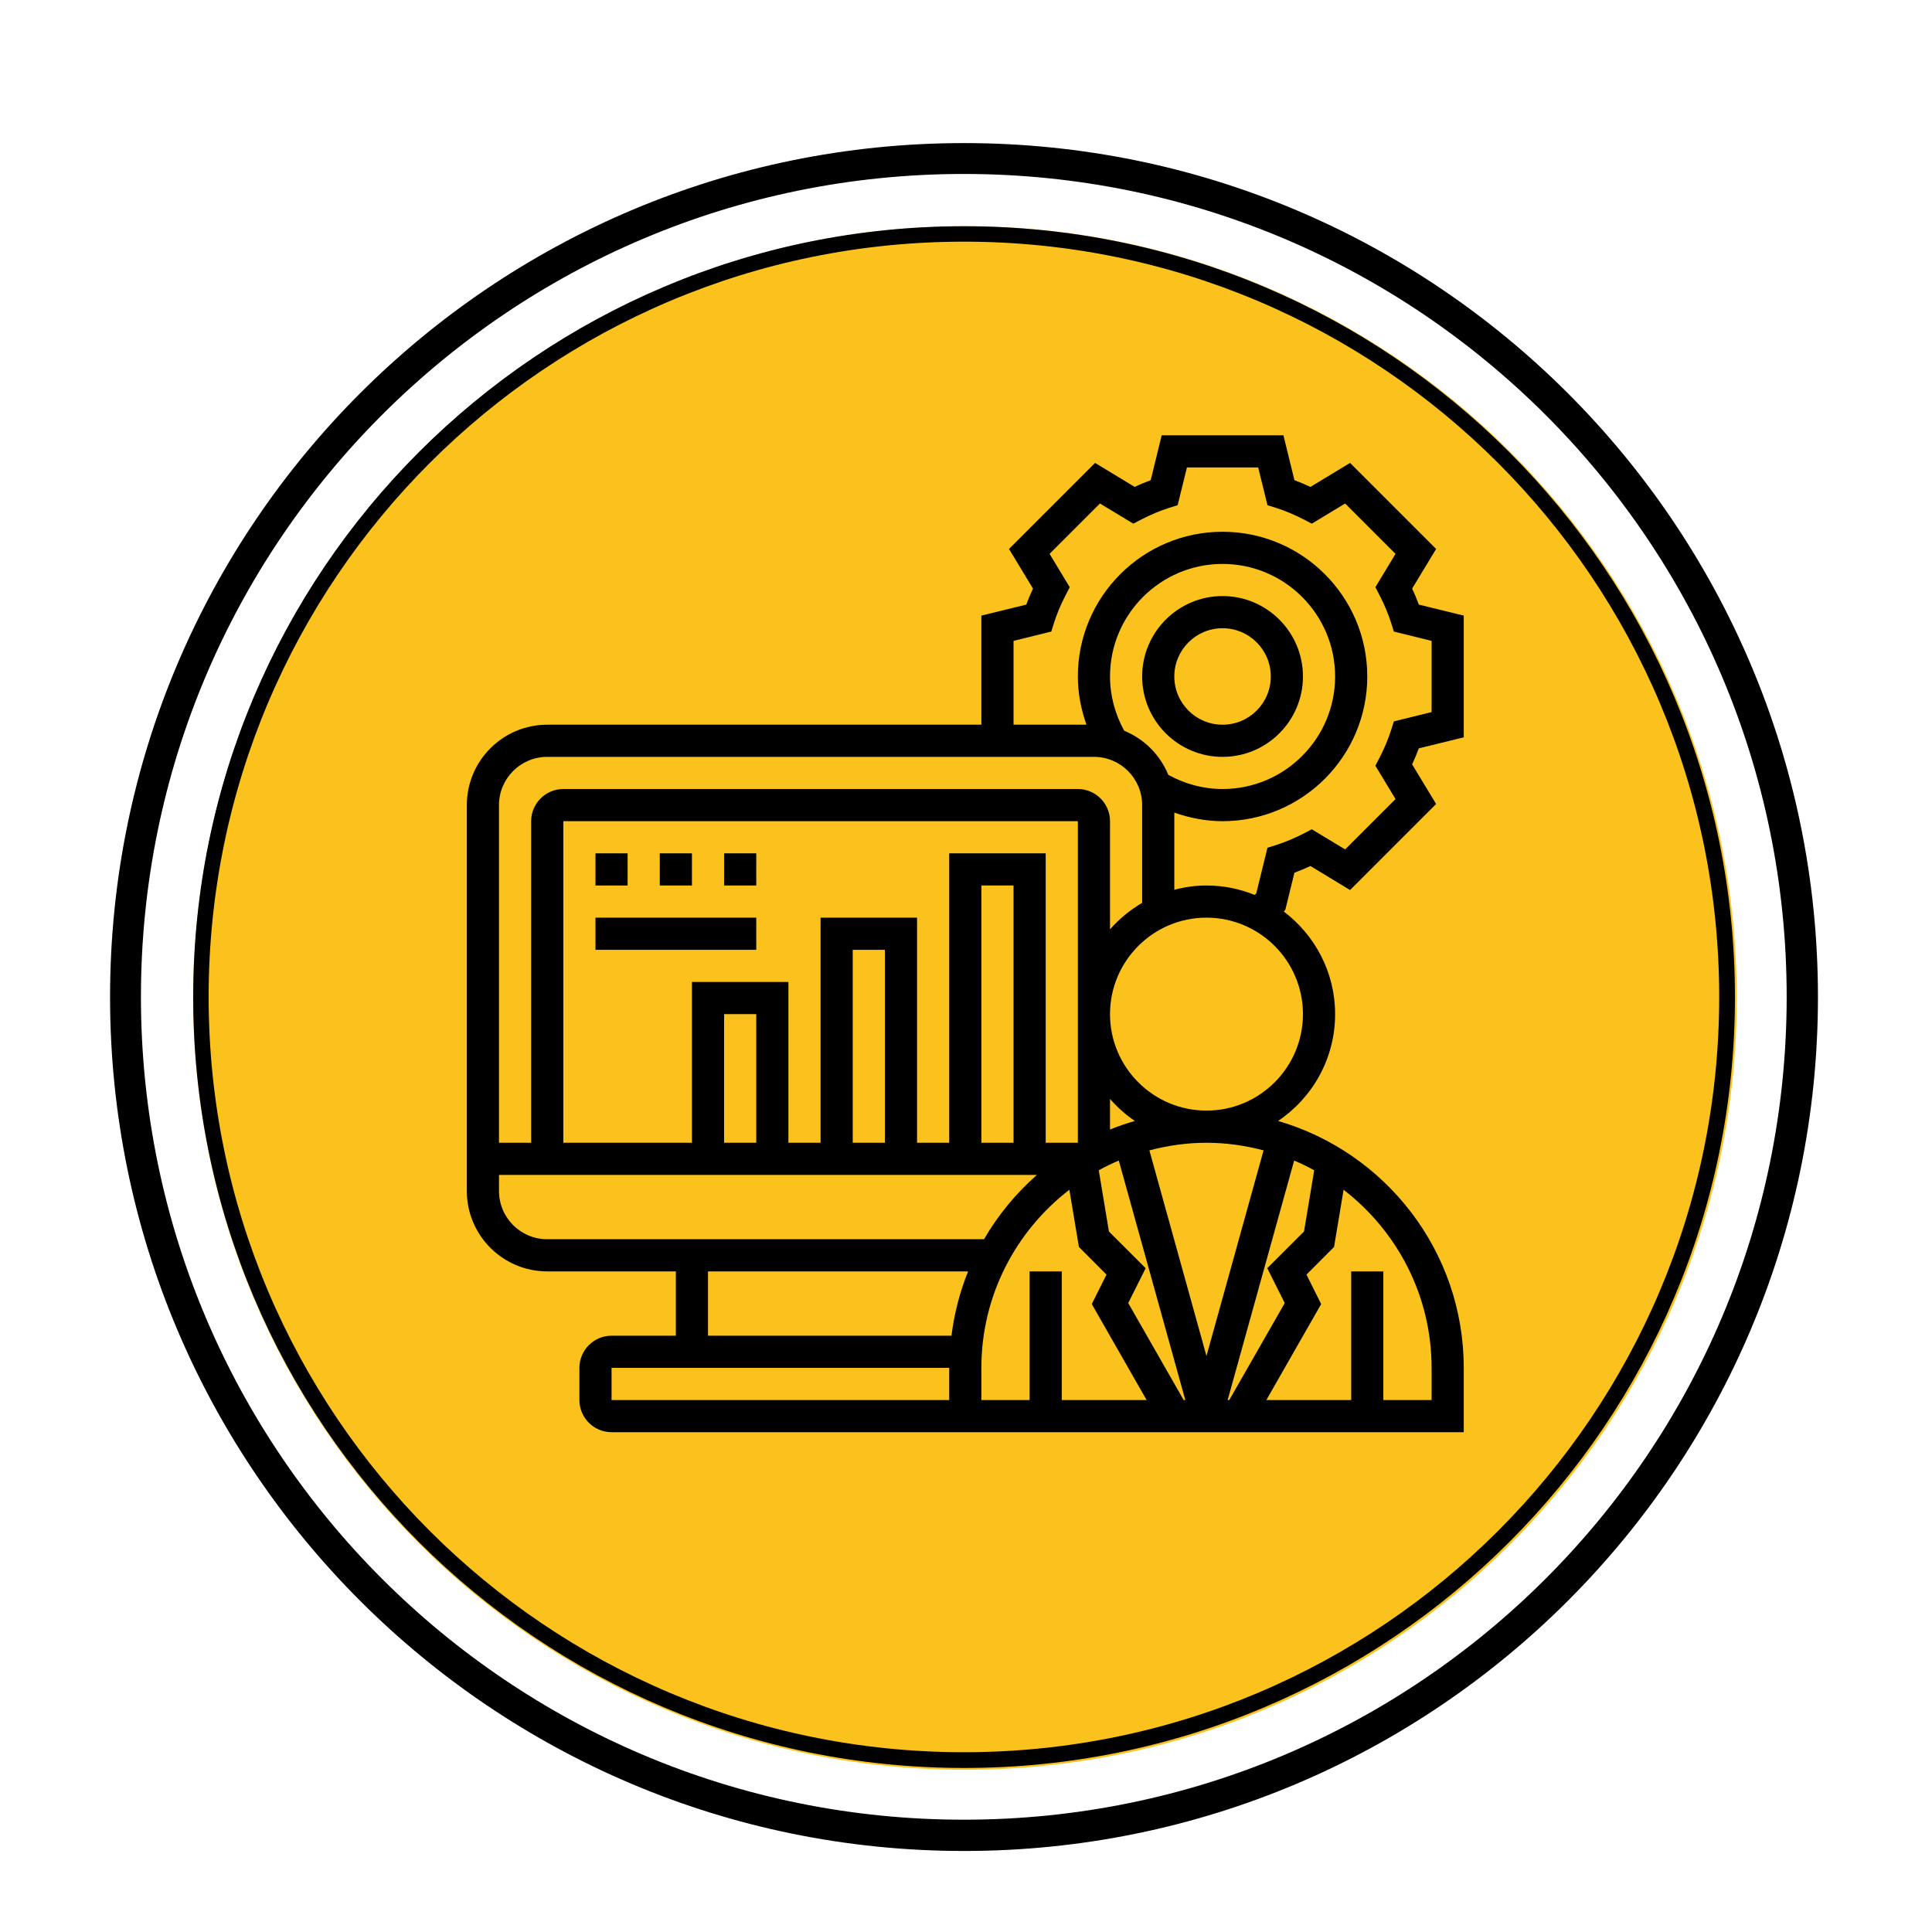 <?xml version="1.0" encoding="UTF-8" standalone="no"?>
<svg
   width="500"
   zoomAndPan="magnify"
   viewBox="0 0 375 375"
   height="500"
   preserveAspectRatio="xMidYMid meet"
   version="1.0"
   id="svg18"
   sodipodi:docname="cat-yel-3.svg"
   inkscape:version="1.3 (0e150ed6c4, 2023-07-21)"
   xmlns:inkscape="http://www.inkscape.org/namespaces/inkscape"
   xmlns:sodipodi="http://sodipodi.sourceforge.net/DTD/sodipodi-0.dtd"
   xmlns="http://www.w3.org/2000/svg"
   xmlns:svg="http://www.w3.org/2000/svg">
  <sodipodi:namedview
     id="namedview18"
     pagecolor="#ffffff"
     bordercolor="#000000"
     borderopacity="0.25"
     inkscape:showpageshadow="2"
     inkscape:pageopacity="0.0"
     inkscape:pagecheckerboard="0"
     inkscape:deskcolor="#d1d1d1"
     inkscape:zoom="1.61"
     inkscape:cx="250"
     inkscape:cy="250"
     inkscape:window-width="1920"
     inkscape:window-height="1014"
     inkscape:window-x="0"
     inkscape:window-y="31"
     inkscape:window-maximized="1"
     inkscape:current-layer="svg18" />
  <defs
     id="defs7">
    <clipPath
       id="524d2053fd">
      <path
         d="M 21.363 27.773 L 352.863 27.773 L 352.863 359.273 L 21.363 359.273 Z M 21.363 27.773 "
         clip-rule="nonzero"
         id="path1" />
    </clipPath>
    <clipPath
       id="f5f6a17c1f">
      <path
         d="M 187.113 27.773 C 95.57 27.773 21.363 101.984 21.363 193.523 C 21.363 285.066 95.57 359.273 187.113 359.273 C 278.652 359.273 352.863 285.066 352.863 193.523 C 352.863 101.984 278.652 27.773 187.113 27.773 Z M 187.113 27.773 "
         clip-rule="nonzero"
         id="path2" />
    </clipPath>
    <clipPath
       id="8956d463f7">
      <path
         d="M 37.5 43.91 L 337.098 43.91 L 337.098 343.512 L 37.5 343.512 Z M 37.5 43.91 "
         clip-rule="nonzero"
         id="path3" />
    </clipPath>
    <clipPath
       id="f10617710d">
      <path
         d="M 187.301 43.91 C 104.566 43.91 37.5 110.98 37.5 193.711 C 37.5 276.445 104.566 343.512 187.301 343.512 C 270.031 343.512 337.098 276.445 337.098 193.711 C 337.098 110.98 270.031 43.91 187.301 43.91 Z M 187.301 43.91 "
         clip-rule="nonzero"
         id="path4" />
    </clipPath>
    <clipPath
       id="6911de9cc3">
      <path
         d="M 37.5 43.91 L 336.75 43.91 L 336.75 343.16 L 37.5 343.16 Z M 37.5 43.91 "
         clip-rule="nonzero"
         id="path5" />
    </clipPath>
    <clipPath
       id="ce36aaf724">
      <path
         d="M 187.125 43.91 C 104.488 43.91 37.5 110.902 37.5 193.535 C 37.5 276.172 104.488 343.16 187.125 343.16 C 269.762 343.16 336.75 276.172 336.75 193.535 C 336.75 110.902 269.762 43.91 187.125 43.91 Z M 187.125 43.91 "
         clip-rule="nonzero"
         id="path6" />
    </clipPath>
    <clipPath
       id="dddc6d8172">
      <path
         d="M 90.613 84.488 L 284.113 84.488 L 284.113 277.988 L 90.613 277.988 Z M 90.613 84.488 "
         clip-rule="nonzero"
         id="path7" />
    </clipPath>
  </defs>
  <g
     clip-path="url(#524d2053fd)"
     id="g9">
    <g
       clip-path="url(#f5f6a17c1f)"
       id="g8">
      <path
         stroke-linecap="butt"
         transform="matrix(0.749, 0, 0, 0.749, 21.363, 27.775)"
         fill="none"
         stroke-linejoin="miter"
         d="M 221.243 -0.002 C 99.052 -0.002 0.001 99.055 0.001 221.241 C 0.001 343.432 99.052 442.483 221.243 442.483 C 343.429 442.483 442.485 343.432 442.485 221.241 C 442.485 99.055 343.429 -0.002 221.243 -0.002 Z M 221.243 -0.002 "
         stroke="#000000"
         stroke-width="16"
         stroke-opacity="1"
         stroke-miterlimit="4"
         id="path8" />
    </g>
  </g>
  <g
     clip-path="url(#8956d463f7)"
     id="g11">
    <g
       clip-path="url(#f10617710d)"
       id="g10">
      <path
         fill="#fbc11c"
         d="M 37.5 43.91 L 337.098 43.91 L 337.098 343.512 L 37.5 343.512 Z M 37.5 43.91 "
         fill-opacity="1"
         fill-rule="nonzero"
         id="path9" />
    </g>
  </g>
  <g
     clip-path="url(#6911de9cc3)"
     id="g13">
    <g
       clip-path="url(#ce36aaf724)"
       id="g12">
      <path
         stroke-linecap="butt"
         transform="matrix(0.749, 0, 0, 0.749, 37.5, 43.912)"
         fill="none"
         stroke-linejoin="miter"
         d="M 199.727 -0.002 C 89.419 -0.002 -0 89.422 -0 199.724 C -0 310.032 89.419 399.451 199.727 399.451 C 310.034 399.451 399.453 310.032 399.453 199.724 C 399.453 89.422 310.034 -0.002 199.727 -0.002 Z M 199.727 -0.002 "
         stroke="#000000"
         stroke-width="8"
         stroke-opacity="1"
         stroke-miterlimit="4"
         id="path11" />
    </g>
  </g>
  <g
     clip-path="url(#dddc6d8172)"
     id="g14">
    <path
       fill="#000000"
       d="M 270.871 155.098 L 261.094 164.875 L 254.621 160.965 L 253.074 161.77 C 251.281 162.695 249.465 163.461 247.684 164.023 L 246.016 164.547 L 243.844 173.387 L 243.516 173.703 C 240.625 172.531 237.48 171.875 234.176 171.875 C 232.02 171.875 229.934 172.18 227.934 172.703 L 227.934 157.719 C 230.934 158.781 234.078 159.391 237.297 159.391 C 252.793 159.391 265.387 146.797 265.387 131.301 C 265.387 115.809 252.793 103.215 237.297 103.215 C 221.805 103.215 209.211 115.809 209.211 131.301 C 209.211 134.52 209.82 137.664 210.879 140.664 L 196.727 140.664 L 196.727 124.391 L 204.051 122.586 L 204.578 120.914 C 205.137 119.137 205.906 117.32 206.832 115.527 L 207.637 113.977 L 203.723 107.504 L 213.5 97.727 L 219.973 101.641 L 221.523 100.836 C 223.316 99.91 225.133 99.141 226.91 98.582 L 228.582 98.055 L 230.387 90.73 L 244.211 90.73 L 246.016 98.055 L 247.684 98.582 C 249.465 99.141 251.281 99.91 253.074 100.836 L 254.621 101.641 L 261.094 97.727 L 270.871 107.504 L 266.961 113.977 L 267.766 115.527 C 268.691 117.32 269.457 119.137 270.02 120.914 L 270.543 122.586 L 277.871 124.391 L 277.871 138.215 L 270.543 140.02 L 270.02 141.688 C 269.457 143.469 268.691 145.285 267.766 147.078 L 266.961 148.625 Z M 252.902 196.844 C 252.902 207.168 244.504 215.566 234.176 215.566 C 223.852 215.566 215.453 207.168 215.453 196.844 C 215.453 186.516 223.852 178.117 234.176 178.117 C 244.504 178.117 252.902 186.516 252.902 196.844 Z M 245.258 223.285 L 234.176 263.199 L 223.094 223.285 C 226.645 222.359 230.336 221.809 234.176 221.809 C 238.016 221.809 241.711 222.359 245.258 223.285 Z M 277.871 265.504 L 277.871 271.746 L 268.508 271.746 L 268.508 246.777 L 262.266 246.777 L 262.266 271.746 L 245.797 271.746 L 256.438 253.117 L 253.586 247.398 L 258.938 242.035 L 260.789 230.93 C 271.152 238.926 277.871 251.422 277.871 265.504 Z M 190.484 271.746 L 190.484 265.504 C 190.484 251.422 197.199 238.926 207.562 230.93 L 209.418 242.035 L 214.77 247.398 L 211.914 253.117 L 222.559 271.746 L 206.09 271.746 L 206.09 246.777 L 199.848 246.777 L 199.848 271.746 Z M 118.703 271.746 L 118.703 265.504 L 184.242 265.504 L 184.242 271.746 Z M 137.426 246.777 L 187.91 246.777 C 186.312 250.715 185.23 254.91 184.68 259.262 L 137.426 259.262 Z M 96.855 231.172 L 96.855 228.051 L 201.262 228.051 C 197.199 231.625 193.727 235.828 190.996 240.535 L 106.219 240.535 C 101.047 240.535 96.855 236.344 96.855 231.172 Z M 146.789 221.809 L 140.547 221.809 L 140.547 196.844 L 146.789 196.844 Z M 171.758 221.809 L 165.516 221.809 L 165.516 184.359 L 171.758 184.359 Z M 209.211 221.809 L 202.969 221.809 L 202.969 165.633 L 184.242 165.633 L 184.242 221.809 L 178 221.809 L 178 178.117 L 159.273 178.117 L 159.273 221.809 L 153.031 221.809 L 153.031 190.602 L 134.305 190.602 L 134.305 221.809 L 109.34 221.809 L 109.34 159.391 L 209.211 159.391 Z M 215.453 219.238 L 215.453 213.301 C 216.879 214.922 218.488 216.371 220.277 217.578 C 218.633 218.055 217.023 218.605 215.453 219.238 Z M 196.727 221.809 L 190.484 221.809 L 190.484 171.875 L 196.727 171.875 Z M 229.75 271.746 L 218.988 252.922 L 222.375 246.156 L 215.242 239.035 L 213.27 227.148 C 214.523 226.453 215.828 225.82 217.156 225.262 L 230.07 271.746 Z M 249.367 252.922 L 238.602 271.746 L 238.285 271.746 L 251.195 225.262 C 252.523 225.82 253.828 226.453 255.086 227.148 L 253.109 239.035 L 245.977 246.156 Z M 215.453 131.301 C 215.453 119.258 225.254 109.457 237.297 109.457 C 249.344 109.457 259.145 119.258 259.145 131.301 C 259.145 143.348 249.344 153.148 237.297 153.148 C 233.594 153.148 229.984 152.172 226.766 150.395 C 225.18 146.516 222.082 143.422 218.207 141.836 C 216.426 138.617 215.453 135.008 215.453 131.301 Z M 106.219 146.906 L 212.332 146.906 C 217.5 146.906 221.691 151.102 221.691 156.27 L 221.691 175.25 C 219.34 176.617 217.242 178.359 215.453 180.383 L 215.453 159.391 C 215.453 155.953 212.648 153.148 209.211 153.148 L 109.34 153.148 C 105.902 153.148 103.098 155.953 103.098 159.391 L 103.098 221.809 L 96.855 221.809 L 96.855 156.27 C 96.855 151.102 101.047 146.906 106.219 146.906 Z M 284.113 143.117 L 284.113 119.488 L 275.395 117.355 C 275.004 116.32 274.578 115.27 274.09 114.246 L 278.75 106.555 L 262.047 89.852 L 254.355 94.508 C 253.328 94.02 252.281 93.594 251.246 93.203 L 249.113 84.488 L 225.484 84.488 L 223.352 93.203 C 222.316 93.594 221.266 94.02 220.242 94.508 L 212.551 89.852 L 195.848 106.555 L 200.504 114.246 C 200.016 115.27 199.59 116.32 199.199 117.355 L 190.484 119.488 L 190.484 140.664 L 106.219 140.664 C 97.609 140.664 90.613 147.664 90.613 156.27 L 90.613 231.172 C 90.613 239.781 97.609 246.777 106.219 246.777 L 131.184 246.777 L 131.184 259.262 L 118.703 259.262 C 115.262 259.262 112.461 262.066 112.461 265.504 L 112.461 271.746 C 112.461 275.184 115.262 277.988 118.703 277.988 L 284.113 277.988 L 284.113 265.504 C 284.113 242.793 268.859 223.613 248.074 217.578 C 254.742 213.094 259.145 205.473 259.145 196.844 C 259.145 188.699 255.207 181.48 249.16 176.91 L 249.477 176.605 L 251.246 169.398 C 252.281 169.008 253.328 168.582 254.355 168.094 L 262.047 172.754 L 278.75 156.051 L 274.09 148.359 C 274.578 147.332 275.004 146.285 275.395 145.25 L 284.113 143.117 "
       fill-opacity="1"
       fill-rule="nonzero"
       id="path13" />
  </g>
  <path
     fill="#000000"
     d="M 237.297 121.938 C 242.469 121.938 246.66 126.133 246.66 131.301 C 246.66 136.473 242.469 140.664 237.297 140.664 C 232.129 140.664 227.934 136.473 227.934 131.301 C 227.934 126.133 232.129 121.938 237.297 121.938 Z M 237.297 146.906 C 245.906 146.906 252.902 139.91 252.902 131.301 C 252.902 122.695 245.906 115.695 237.297 115.695 C 228.691 115.695 221.691 122.695 221.691 131.301 C 221.691 139.91 228.691 146.906 237.297 146.906 "
     fill-opacity="1"
     fill-rule="nonzero"
     id="path14" />
  <path
     fill="#000000"
     d="M 121.82 165.633 L 115.582 165.633 L 115.582 171.875 L 121.82 171.875 L 121.82 165.633 "
     fill-opacity="1"
     fill-rule="nonzero"
     id="path15" />
  <path
     fill="#000000"
     d="M 134.305 165.633 L 128.062 165.633 L 128.062 171.875 L 134.305 171.875 L 134.305 165.633 "
     fill-opacity="1"
     fill-rule="nonzero"
     id="path16" />
  <path
     fill="#000000"
     d="M 140.547 171.875 L 146.789 171.875 L 146.789 165.633 L 140.547 165.633 L 140.547 171.875 "
     fill-opacity="1"
     fill-rule="nonzero"
     id="path17" />
  <path
     fill="#000000"
     d="M 115.582 184.359 L 146.789 184.359 L 146.789 178.117 L 115.582 178.117 L 115.582 184.359 "
     fill-opacity="1"
     fill-rule="nonzero"
     id="path18" />
</svg>
